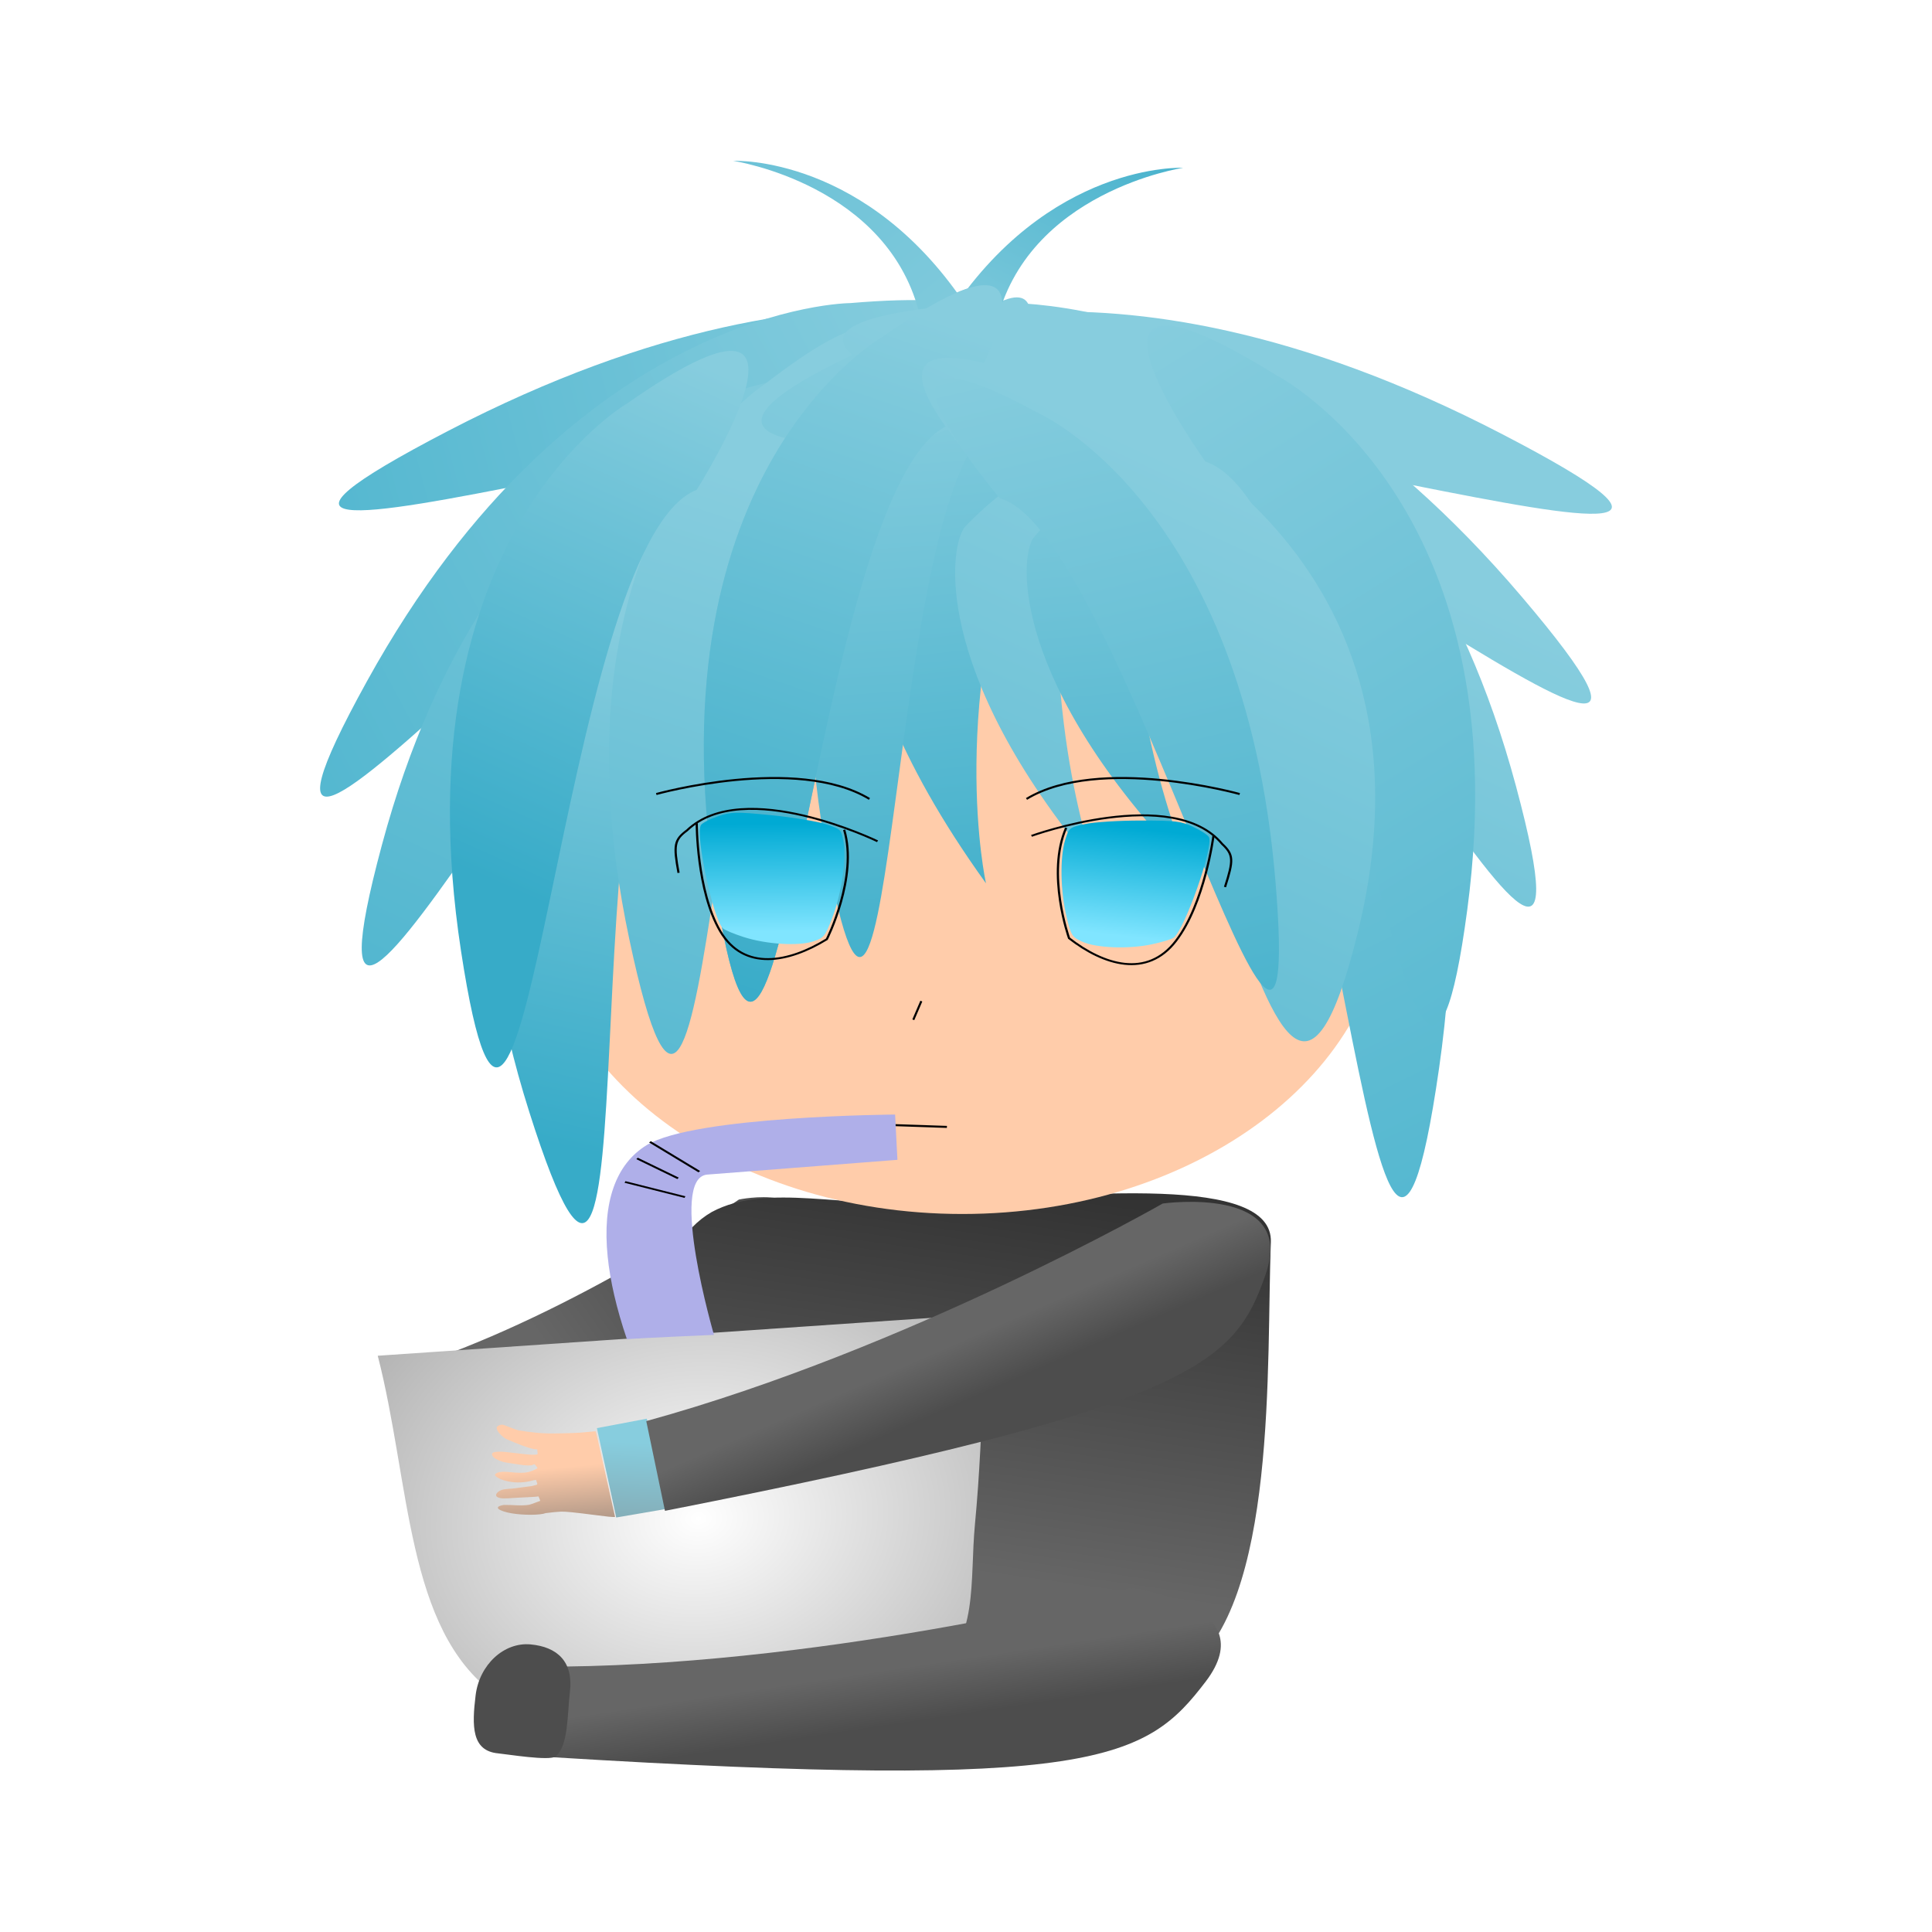 <svg:svg xmlns:dc="http://purl.org/dc/elements/1.1/" xmlns:ns1="http://www.w3.org/1999/xlink" xmlns:ns3="http://creativecommons.org/ns#" xmlns:rdf="http://www.w3.org/1999/02/22-rdf-syntax-ns#" xmlns:svg="http://www.w3.org/2000/svg" height="936.38" id="svg2" version="1.1" viewBox="-71.958 31.949 936.38 936.38" width="936.38">
  <svg:defs id="defs4">
    <svg:linearGradient id="linearGradient4068">
      <svg:stop id="stop4070" offset="0" stop-color="#666" />
      <svg:stop id="stop4072" offset="1" stop-color="#4d4d4d" />
    </svg:linearGradient>
    <svg:linearGradient id="linearGradient4019">
      <svg:stop id="stop4021" offset="0" stop-color="#80e5ff" />
      <svg:stop id="stop4023" offset="1" stop-color="#00aad4" />
    </svg:linearGradient>
    <svg:linearGradient gradientTransform="matrix(1.375 -.087 .094 1.298 -122.89 40.109)" gradientUnits="userSpaceOnUse" id="linearGradient3281" x1="216.23" x2="264.85" y1="500" y2="473.2" ns1:href="#linearGradient4068" />
    <svg:linearGradient gradientTransform="matrix(2.25 .049 -.055 2.013 -330.22 -305.9)" gradientUnits="userSpaceOnUse" id="linearGradient3284" x1="315.27" x2="326.23" y1="520.05" y2="439.7">
      <svg:stop id="stop4103" offset="0" stop-color="#666" />
      <svg:stop id="stop4105" offset="1" stop-color="#333" />
    </svg:linearGradient>
    <svg:linearGradient gradientTransform="matrix(2.25 0 0 2.014 -319.02 -277.49)" gradientUnits="userSpaceOnUse" id="linearGradient3287" x1="327.29" x2="122.48" y1="257.8" y2="305.14">
      <svg:stop id="stop3875" offset="0" stop-color="#87cdde" />
      <svg:stop id="stop3877" offset="1" stop-color="#37abc8" />
    </svg:linearGradient>
    <svg:linearGradient gradientTransform="matrix(2.25 0 0 2.014 -319.02 -277.49)" gradientUnits="userSpaceOnUse" id="linearGradient3290" x1="326.27" x2="108.07" y1="267.06" y2="368.95">
      <svg:stop id="stop3881" offset="0" stop-color="#87cdde" />
      <svg:stop id="stop3883" offset="1" stop-color="#37abc8" />
    </svg:linearGradient>
    <svg:linearGradient gradientTransform="matrix(2.25 0 0 2.014 -319.02 -277.49)" gradientUnits="userSpaceOnUse" id="linearGradient3293" x1="326.27" x2="208.93" y1="267.06" y2="489.37">
      <svg:stop id="stop3887" offset="0" stop-color="#87cdde" />
      <svg:stop id="stop3889" offset="1" stop-color="#37abc8" />
    </svg:linearGradient>
    <svg:linearGradient gradientTransform="matrix(2.25 0 0 2.014 -319.02 -277.49)" gradientUnits="userSpaceOnUse" id="linearGradient3296" x1="253.19" x2="225.4" y1="314.41" y2="422.47">
      <svg:stop id="stop3893" offset="0" stop-color="#87cdde" />
      <svg:stop id="stop3895" offset="1" stop-color="#37abc8" />
    </svg:linearGradient>
    <svg:linearGradient gradientTransform="matrix(2.25 0 0 2.014 -319.02 -277.49)" gradientUnits="userSpaceOnUse" id="linearGradient3298" x1="284.22" x2="208.93" y1="288.74" y2="489.37">
      <svg:stop id="stop3899" offset="0" stop-color="#87cdde" />
      <svg:stop id="stop3901" offset="1" stop-color="#37abc8" />
    </svg:linearGradient>
    <svg:linearGradient gradientTransform="matrix(2.25 0 0 2.014 -319.02 -277.49)" gradientUnits="userSpaceOnUse" id="linearGradient3300" x1="275.83" x2="223.34" y1="266.03" y2="367.93">
      <svg:stop id="stop3905" offset="0" stop-color="#87cdde" />
      <svg:stop id="stop3907" offset="1" stop-color="#37abc8" />
    </svg:linearGradient>
    <svg:linearGradient gradientTransform="matrix(2.25 0 0 2.014 -319.02 -277.49)" gradientUnits="userSpaceOnUse" id="linearGradient3305" x1="307.74" x2="324.21" y1="259.86" y2="396.74">
      <svg:stop id="stop3917" offset="0" stop-color="#87cdde" />
      <svg:stop id="stop3919" offset="1" stop-color="#37abc8" />
    </svg:linearGradient>
    <svg:linearGradient gradientTransform="matrix(2.25 0 0 2.014 -319.02 -277.49)" gradientUnits="userSpaceOnUse" id="linearGradient3309" x1="314.94" x2="326.27" y1="262.94" y2="409.09">
      <svg:stop id="stop3929" offset="0" stop-color="#87cdde" />
      <svg:stop id="stop3931" offset="1" stop-color="#37abc8" />
    </svg:linearGradient>
    <svg:linearGradient gradientTransform="matrix(2.25 0 0 2.014 -319.02 -277.49)" gradientUnits="userSpaceOnUse" id="linearGradient3313" x1="326.27" x2="185.26" y1="267.06" y2="116.79">
      <svg:stop id="stop3941" offset="0" stop-color="#87cdde" />
      <svg:stop id="stop3943" offset="1" stop-color="#37abc8" />
    </svg:linearGradient>
    <svg:linearGradient gradientTransform="matrix(2.25 0 0 2.014 -319.02 -277.49)" gradientUnits="userSpaceOnUse" id="linearGradient3315" x1="326.27" x2="360.23" y1="267.06" y2="204.28">
      <svg:stop id="stop3947" offset="0" stop-color="#87cdde" />
      <svg:stop id="stop3949" offset="1" stop-color="#37abc8" />
    </svg:linearGradient>
    <svg:linearGradient gradientTransform="matrix(2.25 0 0 2.14 -319.02 -329.24)" gradientUnits="userSpaceOnUse" id="linearGradient3317" x1="326.27" x2="466.24" y1="267.06" y2="528.48">
      <svg:stop id="stop3953" offset="0" stop-color="#87cdde" />
      <svg:stop id="stop3955" offset="1" stop-color="#37abc8" />
    </svg:linearGradient>
    <svg:linearGradient gradientTransform="matrix(2.372 0 0 1.981 -368.88 -265)" gradientUnits="userSpaceOnUse" id="linearGradient3323" x1="326.27" x2="502.26" y1="267.06" y2="496.58">
      <svg:stop id="stop3971" offset="0" stop-color="#87cdde" />
      <svg:stop id="stop3973" offset="1" stop-color="#37abc8" />
    </svg:linearGradient>
    <svg:linearGradient gradientTransform="matrix(2.25 0 0 2.014 -319.02 -277.49)" gradientUnits="userSpaceOnUse" id="linearGradient3325" x1="326.27" x2="341.7" y1="267.06" y2="410.12">
      <svg:stop id="stop3977" offset="0" stop-color="#87cdde" />
      <svg:stop id="stop3979" offset="1" stop-color="#37abc8" />
    </svg:linearGradient>
    <svg:linearGradient gradientTransform="matrix(2.25 0 0 2.014 -319.02 -277.49)" gradientUnits="userSpaceOnUse" id="linearGradient3327" x1="322.15" x2="267.6" y1="256.77" y2="396.74">
      <svg:stop id="stop3983" offset="0" stop-color="#87cdde" />
      <svg:stop id="stop3985" offset="1" stop-color="#37abc8" />
    </svg:linearGradient>
    <svg:linearGradient gradientTransform="matrix(2.25 0 0 2.014 -319.02 -277.49)" gradientUnits="userSpaceOnUse" id="linearGradient3331" x1="338.62" x2="390.08" y1="252.65" y2="444.09">
      <svg:stop id="stop3827" offset="0" stop-color="#87cdde" />
      <svg:stop id="stop3829" offset="1" stop-color="#37abc8" />
    </svg:linearGradient>
    <svg:linearGradient gradientTransform="matrix(-.515 0 0 .551 150.6 137.46)" gradientUnits="userSpaceOnUse" id="linearGradient3333" x1="87.859" x2="82.961" y1="281.33" y2="240.16" ns1:href="#linearGradient4019" />
    <svg:linearGradient gradientTransform="matrix(.515 0 0 .551 10.844 137.46)" gradientUnits="userSpaceOnUse" id="linearGradient3335" x1="87.859" x2="82.961" y1="281.33" y2="240.16" ns1:href="#linearGradient4019" />
    <svg:radialGradient cx="176.36" cy="522.49" gradientTransform="matrix(1.431 .558 -.535 1.614 167.79 -426.74)" gradientUnits="userSpaceOnUse" id="radialGradient3337" r="38.815">
      <svg:stop id="stop4221" offset="0" stop-color="#fff" />
      <svg:stop id="stop4223" offset="1" stop-color="#b3b3b3" />
    </svg:radialGradient>
    <svg:linearGradient gradientTransform="translate(-11.21 14.688)" gradientUnits="userSpaceOnUse" id="linearGradient3339" x1="263.86" x2="261.64" y1="528.22" y2="568.91">
      <svg:stop id="stop4104" offset="0" stop-color="#87cdde" />
      <svg:stop id="stop4106" offset="1" stop-color="#808080" />
    </svg:linearGradient>
    <svg:linearGradient gradientUnits="userSpaceOnUse" id="linearGradient3341" x1="240.04" x2="241.77" y1="537.19" y2="560">
      <svg:stop id="stop4096" offset="0" stop-color="#fca" />
      <svg:stop id="stop4098" offset="1" stop-color="#666" />
    </svg:linearGradient>
    <svg:linearGradient gradientUnits="userSpaceOnUse" id="linearGradient3343" x1="241.52" x2="245.93" y1="539.43" y2="567.9">
      <svg:stop id="stop4120" offset="0" stop-color="#fca" />
      <svg:stop id="stop4122" offset="1" stop-color="#f9f9f9" />
    </svg:linearGradient>
    <svg:linearGradient gradientUnits="userSpaceOnUse" id="linearGradient3345" x1="248.38" x2="253.59" y1="476.98" y2="487.42" ns1:href="#linearGradient4068" />
  </svg:defs>
  <svg:g id="layer1">
    <svg:g id="g3223" transform="matrix(1.174 0 0 1.143 -64.554 -77.372)">
      <svg:path d="m172.76 671.98c64.706-23.871 125.98-67.687 125.98-67.687s33.479-7.339 27.39 17.687-14.699 37.144-146.86 74.232z" fill="url(#linearGradient3281)" id="path4157" />
      <svg:path d="m518.34 622.36c-1.886 50.803 2.893 153.59-35.171 181.98-22.36 15.924-73.742 17.449-121.18 16.275-44.308-1.097-85.197-3.663-95.11-23.374-10.712-21.3-8.398-58.911-6.753-96.364 1.696-38.607 3.245-76.961 27.458-91.339 22.985-12.575 54.71-1.413 92.947-3.789 61.906-3.848 138.87-12.062 137.81 16.616z" fill="url(#linearGradient3284)" id="path4099" />
      <svg:path d="m379.79 404.46c0 37.8-29.03 68.444-64.841 68.444s-64.841-30.643-64.841-68.444c0-37.8 29.03-68.444 64.841-68.444s64.841 30.643 64.841 68.444z" fill="#fca" id="path3999" transform="matrix(2.697 0 0 1.968 -458.47 -320.26)" />
      <svg:path d="m444.02 243.18s-94.985-55.692-265.3 35.174 193.24-35.174 239.1 2.931c0 0 131.01 11.725 26.203-38.105z" fill="url(#linearGradient3287)" id="path2985" />
      <svg:path d="m344.62 224.17s-113.55 0.508-199.48 160.43 139.41-124.82 201.15-115.71c0 0 116.46-54.969-1.667-44.717z" fill="url(#linearGradient3290)" id="path2987" />
      <svg:path d="m307.23 258.75s-110.73 22.516-155.9 195.3 105.87-148.89 168.35-151.97c0 0 100.39-76.247-12.455-43.332z" fill="url(#linearGradient3293)" id="path3757" />
      <svg:path d="m244.54 328.89s-85.16 67.224-32.344 238.26 13.265-176.08 66.466-205.56c0 0 47.323-109.96-34.122-32.702z" fill="url(#linearGradient3296)" id="path3759" />
      <svg:path d="m308.8 259.01s-91.354 60.361-55.313 234.86 30.28-174.39 86.137-199.63c0 0 57.801-105.87-30.824-35.227z" fill="url(#linearGradient3298)" id="path3761" />
      <svg:path d="m252.49 266.8s-94.64 56.161-68.479 232.06 40.069-172.8 97.279-195.49c0 0 63.694-103.13-28.8-36.573z" fill="url(#linearGradient3300)" id="path3763" />
      <svg:path d="m357.3 238.95s-94.64 56.161-68.479 232.06 40.069-172.8 97.279-195.49c0 0 63.694-103.13-28.8-36.573z" fill="url(#linearGradient3293)" id="path3765" />
      <svg:path d="m360.42 299.41c-10.677 6.801-34.994 63.316 40.327 170.8 0 0-16.864-77.427 19.053-172.28 6.698-37.375-59.38 1.478-59.38 1.478z" fill="url(#linearGradient3305)" id="path3769" />
      <svg:path d="m392.12 318.97c-6.33 7.481-14.583 60.458 53.429 143.87 0 0-23.244-65.421-12.763-153.64-1.003-33.696-40.666 9.766-40.666 9.766z" fill="url(#linearGradient3293)" id="path3790" />
      <svg:path d="m379.72 243.72s-73.101 54.657-44.822 213.44 24.666-158.51 69.331-181.32c0 0 46.444-96.131-24.508-32.115z" fill="url(#linearGradient3309)" id="path3792" />
      <svg:path d="m348.73 244.65s94.985-55.692 265.3 35.174-193.24-35.174-239.1 2.931c0 0-131.01 11.725-26.203-38.105z" fill="url(#linearGradient3293)" id="path3794" />
      <svg:path d="m373.66 230.38c-12.494-56.563-77.267-66.523-77.267-66.523s55.745-2.729 97.328 63.313c-4.563 9.597-20.061 3.209-20.061 3.209z" fill="url(#linearGradient3313)" id="path3801" />
      <svg:path d="m404.89 233.32c12.494-56.563 77.267-66.523 77.267-66.523s-55.745-2.729-97.328 63.313c4.563 9.597 20.061 3.209 20.061 3.209z" fill="url(#linearGradient3315)" id="path3803" />
      <svg:path d="m516.57 292.15s98.413 62.085 71.209 256.54-41.667-191.03-101.16-216.11c0 0-66.233-114.01 29.948-40.432z" fill="url(#linearGradient3317)" id="path3805" />
      <svg:path d="m392.26 224.75s111.63-18.64 229.67 123.94-163.18-99.093-221.9-79.741c0 0-125.95-34.356-7.774-44.198z" fill="url(#linearGradient3293)" id="path3807" />
      <svg:path d="m463.68 233.83s110.73 22.516 155.9 195.3-105.87-148.89-168.35-151.97c0 0-100.39-76.247 12.455-43.332z" fill="url(#linearGradient3293)" id="path3809" />
      <svg:path d="m520.61 254.75s101.34 53.193 78.816 226.71-47.179-169.05-108.12-190.13c0 0-70.077-100.04 29.3-36.578z" fill="url(#linearGradient3323)" id="path3811" />
      <svg:path d="m420.32 323.77c-5.728 7.861-9.805 61.225 64.583 140.16 0 0-28.319-63.799-24.784-152.46-3.644-33.55-39.799 12.297-39.799 12.297z" fill="url(#linearGradient3325)" id="path3815" />
      <svg:path d="m357.3 238.95s-94.64 56.161-68.479 232.06 40.069-172.8 97.279-195.49c0 0 63.694-103.13-28.8-36.573z" fill="url(#linearGradient3327)" id="path3817" />
      <svg:path d="m450.5 268.7s143.69 53.573 103.97 221.37-60.837-164.84-147.7-186.48c0 0-96.706-98.375 43.726-34.888z" fill="url(#linearGradient3293)" id="path3819" />
      <svg:path d="m422.18 270.73s85.111 38.284 98.071 198.65-64.44-149.29-113.74-162.38c0 0-69.734-84.108 15.671-36.273z" fill="url(#linearGradient3331)" id="path3823" />
      <svg:g id="g3141" transform="matrix(2.25 0 0 2.014 216.6 -96.87)">
        <svg:path d="m90.194 271.57s25.965-10.775 34.973 1.701c2.12 2.268 2.12 3.403 0.53 9.074" fill="none" id="path4042" stroke="#000" stroke-width=".405px" />
        <svg:path d="m123.58 271.57s-1.59 14.178-6.889 22.118-13.247 5.104-19.606-0.567c0 0-4.239-13.611-0.53-23.252" fill="none" id="path4044" stroke="#000" stroke-width=".405px" />
        <svg:path d="m112.26 294.41c1.864-0.455 3.677-1.082 4.028-1.394 2.02-1.794 7.277-18.912 6.486-21.119-0.163-0.455-1.45-1.439-2.861-2.189-2.326-1.236-3.231-1.362-9.718-1.362-3.973-0-8.481 0.327-10.139 0.735-2.936 0.723-2.997 0.779-3.698 3.403-0.964 3.603-0.852 10.807 0.248 16.039 0.849 4.041 1.022 4.36 2.875 5.324 2.595 1.35 8.486 1.609 12.779 0.562z" fill="url(#linearGradient3333)" id="path4046" />
      </svg:g>
      <svg:g id="g3134" transform="matrix(2.236 .23 -.257 2.001 266.45 -107.43)">
        <svg:path d="m71.252 271.57s-25.965-10.775-34.973 1.701c-2.12 2.268-2.12 3.403-0.53 9.074" fill="none" id="path4075" stroke="#000" stroke-width=".405px" />
        <svg:path d="m37.869 271.57s1.59 14.178 6.889 22.118 13.247 5.104 19.606-0.567c0 0 4.239-13.611 0.53-23.252" fill="none" id="path4077" stroke="#000" stroke-width=".405px" />
        <svg:path d="m49.186 294.41c-1.864-0.455-3.677-1.082-4.028-1.394-2.02-1.794-7.277-18.912-6.486-21.119 0.163-0.455 1.45-1.439 2.861-2.189 2.326-1.236 3.231-1.362 9.718-1.362 3.973-0 8.481 0.327 10.139 0.735 2.936 0.723 2.997 0.779 3.698 3.403 0.964 3.603 0.852 10.807-0.248 16.039-0.849 4.041-1.022 4.36-2.875 5.324-2.595 1.35-8.486 1.609-12.779 0.562z" fill="url(#linearGradient3335)" id="path4079" />
      </svg:g>
      <svg:path d="m264.62 432.34s57.9-16.581 88.008 2.073" fill="none" id="path4091" stroke="#000" stroke-width=".863px" />
      <svg:path d="m505.48 432.34s-57.9-16.581-88.008 2.073" fill="none" id="path4093" stroke="#000" stroke-width=".863px" />
      <svg:path d="m355.87 572.5 28.74 0.989" fill="none" id="path4398" stroke="#000" stroke-width=".863px" />
      <svg:g id="g3196" transform="matrix(2.749 -.137 .122 1.964 -167.33 -252.6)">
        <svg:path d="m94.153 476.59 91.129-2.603s-1.001 24.226-3.325 45.063c-1.361 12.205-0.511 25.365-7.73 31.613-11.942 5.501-60.267 5.81-65.868-0.145-12.601-14.79-10.529-46.25-14.207-73.93z" fill="url(#radialGradient3337)" id="rect4217" />
        <svg:path d="m131.61 475.61c2.905-0.083 13.081 0.002 13.081 0.002s-5.332-34.028 0.466-34.569l28.671-1.195 0.084-9.768s-30.05-1.808-37.482 3.982c-4.793 3.734-7.215 11.803-6.907 23.577 0.138 5.268 0.823 11.277 2.086 17.972z" fill="#afafe9" id="path4236" />
        <svg:path d="m136.95 433.39 7.102 6.934" fill="none" id="path4238" stroke="#000" stroke-width=".371px" />
        <svg:path d="m134.86 436.83 5.948 4.713" fill="none" id="path4240" stroke="#000" stroke-width=".371px" />
        <svg:path d="m132.83 441.77 8.832 3.879" fill="none" id="path4242" stroke="#000" stroke-width=".371px" />
      </svg:g>
      <svg:g id="g4136" transform="matrix(2.25 0 0 2.014 -359.28 -349.39)">
        <svg:g id="g4124" transform="translate(19.842 -18.296)">
          <svg:path d="m255.71 537.96-9.15 1.985 3.539 18.818 9.236-1.813" fill="url(#linearGradient3339)" id="path3158" />
          <svg:g fill="url(#linearGradient3343)" id="g3257" transform="matrix(1 -.025 .025 1 -13.579 17.011)">
            <svg:path d="m248.61 547.8c-0.354-0.049-1.502-0.238-2.55-0.42-3.7-0.643-5.291-0.867-6.154-0.867-0.507 0-1.903 0.12-2.859 0.247-0.868 0.389-3.959 0.394-6.283-0.13-2.048-0.461-3.584-1.409-1.313-1.788 1.628 0 3.061 0.335 4.657 0.077 0.912-0.282 1.376-0.536 1.613-0.608 0.272-0.082 0.424-0.152 0.411-0.19-0.011-0.033-0.079-0.257-0.15-0.497-0.12-0.403-0.139-0.435-0.241-0.41-0.436 0.109-2.727 0.104-5.54 0.252-2.499 0.113-2.408-0.858-1.684-1.445 0.681-0.552 1.406-0.491 2.596-0.585 1.003-0.136 1.87-0.233 3.41-0.417 1.065-0.235 1.129-0.257 1.155-0.395 0.013-0.07 0.007-0.149-0.014-0.177-0.021-0.027-0.066-0.196-0.099-0.376l-0.06-0.326-0.231 0.005c-0.127 0.003-0.256 0.021-0.287 0.041-0.031 0.02-0.343 0.104-0.693 0.188-1.583 0.31-2.95 0.296-4.654-0.288-0.791-0.305-1.263-0.565-1.693-1.159 0.124-0.441 0.733-0.857 2.778-0.566 1.366 0.196 2.464 0.302 3.475 0.044 0.69-0.218 1.609-0.662 1.61-0.779 0.001-0.073-0.502-0.82-0.552-0.82-0.025 0-0.16 0.059-0.301 0.13-0.248 0.125-0.279 0.129-0.902 0.105-0.491-0.019-0.878-0.074-1.611-0.227-0.531-0.111-1.314-0.269-1.739-0.351-1.036-0.2-1.417-0.328-2.065-0.696-0.619-0.351-0.91-0.611-1.026-0.915-0.24-0.628 0.109-0.846 1.323-0.83 0.697 0.009 1.07 0.058 3.185 0.411 0.981 0.164 2.072 0.322 2.426 0.353 0.72 0.062 1.303 0.023 1.346-0.09 0.015-0.039 0.011-0.282-0.008-0.54l-0.035-0.469h-0.207c-0.56 0-1.954-0.548-4.013-1.579-1.394-0.697-1.561-0.794-1.871-1.087-0.724-0.683-1.228-1.483-1.228-1.949 0-0.223 0.019-0.27 0.172-0.414 0.22-0.208 0.609-0.339 0.903-0.306 0.147 0.017 0.617 0.218 1.393 0.599 0.683 0.334 1.326 0.615 1.543 0.672 0.442 0.117 2.415 0.467 3.219 0.57 1.629 0.209 2.357 0.246 4.803 0.247 1.399 0 2.784-0.025 3.318-0.061 0.787-0.053 2.447-0.187 2.745-0.221 0.09-0.01 0.194 0.568 1.619 9.027 0.838 4.971 1.524 9.054 1.526 9.075 0.004 0.059-0.465 0.034-1.161-0.062z" fill="url(#linearGradient3341)" id="path3255" />
          </svg:g>
        </svg:g>
        <svg:g fill="url(#linearGradient3345)" id="g3292" transform="translate(94.724 21.38)">
          <svg:path d="m180.73 498.79c48.095-15.173 94.759-45.805 94.759-45.805s24.62-4.008 18.895 14.887-12.596 27.769-110.22 49.813z" id="path3154" />
          <svg:path d="m184.31 515.24c-0.178-0.964-0.911-4.967-1.63-8.895l-1.307-7.142 4.254-1.433c6.561-2.21 10.4-3.638 17.348-6.452 21.962-8.897 47.098-21.807 68.97-35.423 3.521-2.192 3.858-2.369 4.757-2.492 1.424-0.196 6.281-0.174 7.723 0.035 3.16 0.456 6.026 1.558 7.549 2.902 2.553 2.253 3.29 5.778 2.143 10.253-0.766 2.99-5.369 7.925-12.116 12.99-18.322 13.753-51.578 26.763-92.939 36.358-2.169 0.503-4.053 0.946-4.187 0.984-0.204 0.058-0.296-0.217-0.567-1.684z" id="path3282" />
        </svg:g>
      </svg:g>
      <svg:g id="g4372" transform="matrix(2.237 .214 -.239 2.002 -184.87 -341.15)">
        <svg:g fill="url(#linearGradient3345)" id="g4342" transform="matrix(.983 .185 -.185 .983 156.76 21.535)">
          <svg:path d="m180.73 498.79c48.095-15.173 94.759-45.805 94.759-45.805s24.62-4.008 18.895 14.887-12.596 27.769-110.22 49.813z" id="path4344" />
          <svg:path d="m184.31 515.24c-0.178-0.964-0.911-4.967-1.63-8.895l-1.307-7.142 4.254-1.433c6.561-2.21 10.4-3.638 17.348-6.452 21.962-8.897 47.098-21.807 68.97-35.423 3.521-2.192 3.858-2.369 4.757-2.492 1.424-0.196 6.281-0.174 7.723 0.035 3.16 0.456 6.026 1.558 7.549 2.902 2.553 2.253 3.29 5.778 2.143 10.253-0.766 2.99-5.369 7.925-12.116 12.99-18.322 13.753-51.578 26.763-92.939 36.358-2.169 0.503-4.053 0.946-4.187 0.984-0.204 0.058-0.296-0.217-0.567-1.684z" id="path4346" />
        </svg:g>
        <svg:path d="m243.81 550.52c0 4.441 0.973 11.25-1.151 13.732-0.973 1.136-9.03 0.488-10.573 0.488-4.914 0-5.405-5.249-5.405-11.725 0-6.476 3.984-11.725 8.898-11.725s8.232 2.755 8.232 9.23z" fill="#4d4d4d" id="path4369" />
      </svg:g>
      <svg:path d="m374.05 520.15-3.316 7.914" fill="none" id="path4402" stroke="#000" stroke-width=".863px" />
    </svg:g>
  </svg:g>
</svg:svg>